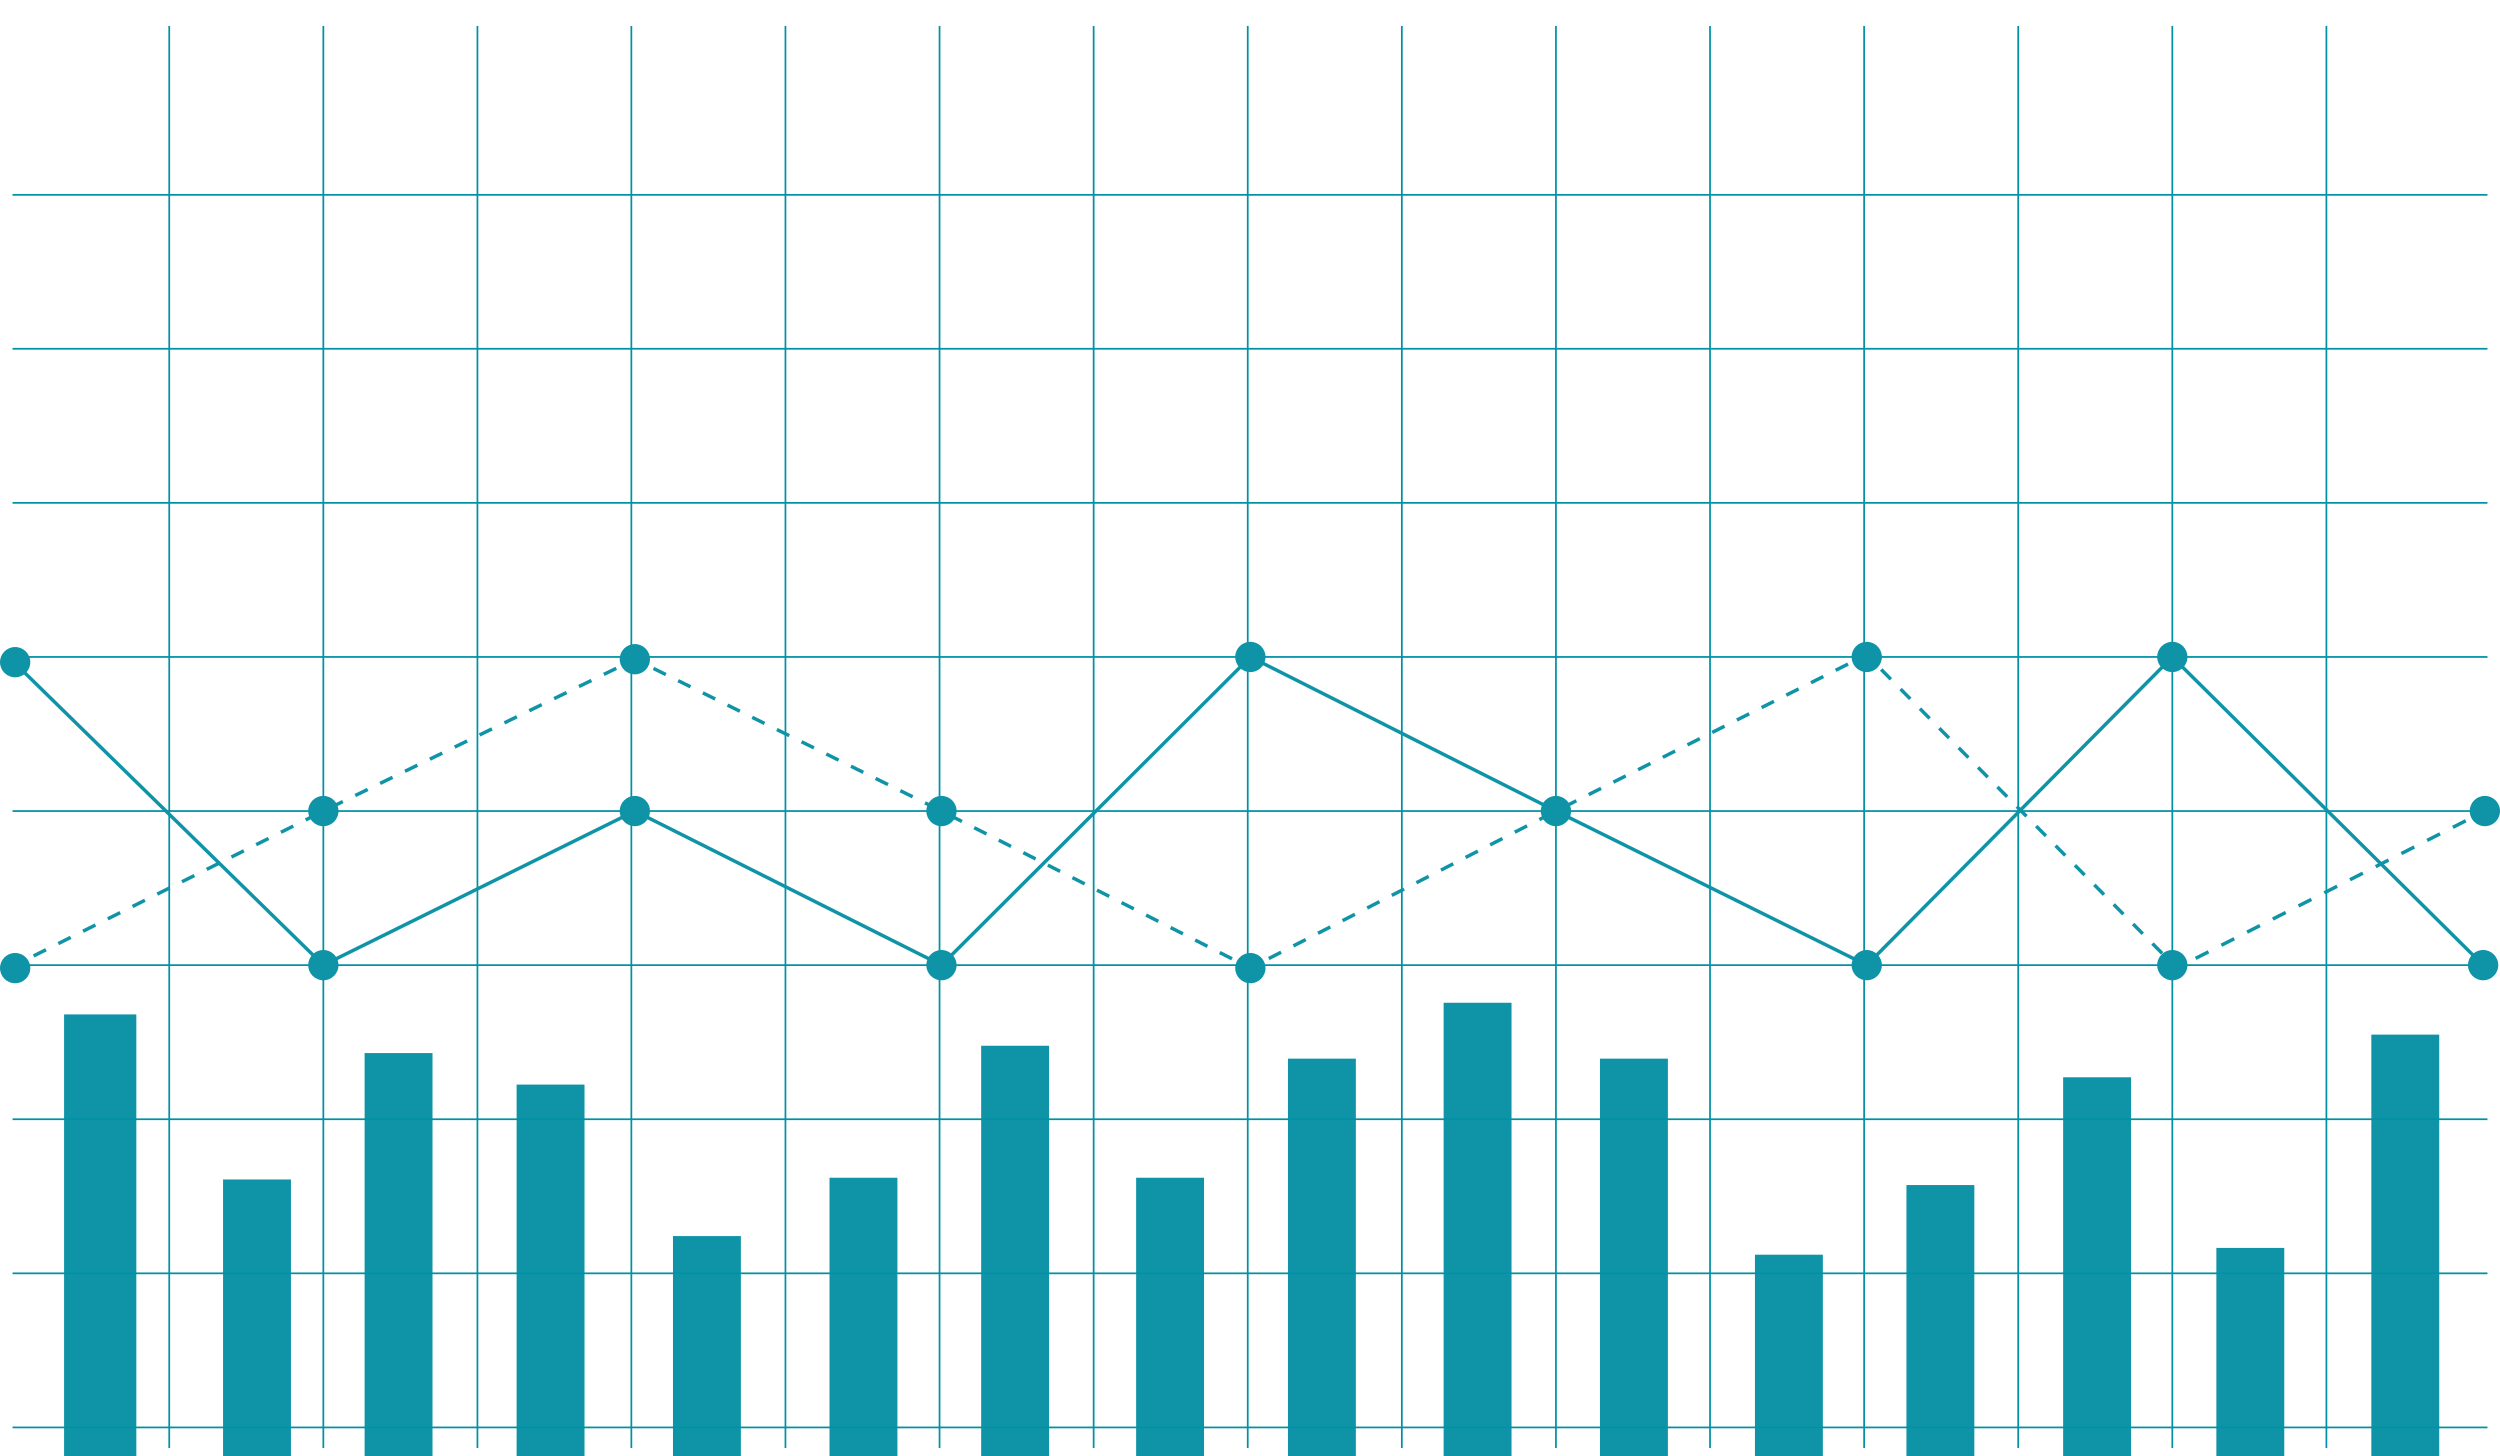 <?xml version="1.0" encoding="utf-8"?>
<!-- Generator: Adobe Illustrator 19.1.0, SVG Export Plug-In . SVG Version: 6.00 Build 0)  -->
<svg version="1.1" id="Layer_1" xmlns="http://www.w3.org/2000/svg" xmlns:xlink="http://www.w3.org/1999/xlink" x="0px" y="0px"
	 viewBox="56.7 17 1435.8 836.3" style="enable-background:new 56.7 17 1435.8 836.3;" xml:space="preserve">
<style type="text/css">
	.st0{fill:#0F94A7;}
	.st1{fill:none;stroke:#0091A6;stroke-miterlimit:10;}
	.st2{fill:none;stroke:#0F94A7;stroke-width:2;stroke-miterlimit:10;}
	.st3{fill:none;stroke:#0F94A7;stroke-width:2;stroke-miterlimit:10;stroke-dasharray:7.94,7.94;}
	.st4{fill:none;stroke:#0F94A7;stroke-width:2;stroke-miterlimit:10;stroke-dasharray:7.91,7.91;}
	.st5{fill:none;stroke:#0F94A7;stroke-width:2;stroke-miterlimit:10;stroke-dasharray:8.29,8.29;}
</style>
<title>graph</title>
<g id="Layer_5">
	<rect id="_Rectangle_" x="93.5" y="599.6" class="st0" width="41.5" height="253.7"/>
	<rect id="_Rectangle_2" x="184.8" y="694.4" class="st0" width="39" height="158.9"/>
	<rect id="_Rectangle_3" x="266.1" y="621.8" class="st0" width="39" height="231.5"/>
	<rect id="_Rectangle_4" x="353.4" y="639.9" class="st0" width="39" height="213.4"/>
	<rect id="_Rectangle_5" x="443.2" y="726.9" class="st0" width="39" height="126.4"/>
	<rect id="_Rectangle_6" x="533.1" y="693.4" class="st0" width="39" height="159.9"/>
	<rect id="_Rectangle_7" x="620.2" y="617.6" class="st0" width="39" height="235.7"/>
	<rect id="_Rectangle_8" x="709.2" y="693.4" class="st0" width="39" height="159.9"/>
	<rect id="_Rectangle_9" x="796.4" y="625" class="st0" width="39" height="228.3"/>
	<rect id="_Rectangle_10" x="885.8" y="592.9" class="st0" width="39" height="260.4"/>
	<rect id="_Rectangle_11" x="975.6" y="625" class="st0" width="39" height="228.3"/>
	<rect id="_Rectangle_12" x="1064.6" y="737.6" class="st0" width="39" height="115.7"/>
	<rect id="_Rectangle_13" x="1151.6" y="697.6" class="st0" width="39" height="155.7"/>
	<rect id="_Rectangle_14" x="1241.6" y="635.7" class="st0" width="39" height="217.6"/>
	<rect id="_Rectangle_15" x="1329.6" y="733.7" class="st0" width="39" height="119.6"/>
	<rect id="_Rectangle_16" x="1418.6" y="611.2" class="st0" width="39" height="242.1"/>
</g>
<g id="Layer_3">
	<line id="_Path_" class="st1" x1="153.9" y1="848.6" x2="153.9" y2="31.9"/>
	<line id="_Path_2" class="st1" x1="242.4" y1="848.6" x2="242.4" y2="31.9"/>
	<line id="_Path_3" class="st1" x1="330.9" y1="848.6" x2="330.9" y2="31.9"/>
	<line id="_Path_4" class="st1" x1="419.3" y1="848.6" x2="419.3" y2="31.9"/>
	<line id="_Path_5" class="st1" x1="507.8" y1="848.6" x2="507.8" y2="31.9"/>
	<line id="_Path_6" class="st1" x1="596.3" y1="848.6" x2="596.3" y2="31.9"/>
	<line id="_Path_7" class="st1" x1="684.8" y1="848.6" x2="684.8" y2="31.9"/>
	<line id="_Path_8" class="st1" x1="773.3" y1="848.6" x2="773.3" y2="31.9"/>
	<line id="_Path_9" class="st1" x1="861.8" y1="848.6" x2="861.8" y2="31.9"/>
	<line id="_Path_10" class="st1" x1="950.3" y1="848.6" x2="950.3" y2="31.9"/>
	<line id="_Path_11" class="st1" x1="1038.8" y1="848.6" x2="1038.8" y2="31.9"/>
	<line id="_Path_12" class="st1" x1="1127.3" y1="848.6" x2="1127.3" y2="31.9"/>
	<line id="_Path_13" class="st1" x1="1215.8" y1="848.6" x2="1215.8" y2="31.9"/>
	<line id="_Path_14" class="st1" x1="1304.3" y1="848.6" x2="1304.3" y2="31.9"/>
	<line id="_Path_15" class="st1" x1="1392.8" y1="848.6" x2="1392.8" y2="31.9"/>
	<line id="_Path_16" class="st1" x1="1485.3" y1="836.8" x2="63.9" y2="836.8"/>
	<line id="_Path_17" class="st1" x1="1485.3" y1="748.3" x2="63.9" y2="748.3"/>
	<line id="_Path_18" class="st1" x1="1485.3" y1="659.8" x2="63.9" y2="659.8"/>
	<line id="_Path_19" class="st1" x1="1485.3" y1="571.3" x2="63.9" y2="571.3"/>
	<line id="_Path_20" class="st1" x1="1485.3" y1="482.8" x2="63.9" y2="482.8"/>
	<line id="_Path_21" class="st1" x1="1485.3" y1="394.3" x2="63.9" y2="394.3"/>
	<line id="_Path_22" class="st1" x1="1485.3" y1="305.8" x2="63.9" y2="305.8"/>
	<line id="_Path_23" class="st1" x1="1485.3" y1="217.3" x2="63.9" y2="217.3"/>
	<line id="_Path_24" class="st1" x1="1485.3" y1="128.9" x2="63.9" y2="128.9"/>
	<polyline id="_Path_25" class="st2" points="65.4,398 242.4,571.3 421.3,482.8 597.4,571.3 774.8,394.3 950.3,482.8 1128.8,571.3 
		1304.3,394.3 1482.8,571.3 	"/>
	<g id="_Group_">
		<line class="st2" x1="65.4" y1="571.3" x2="68.9" y2="569.5"/>
		<polyline class="st3" points="76,566 242.4,482.8 414.2,399.1 		"/>
		<polyline class="st2" points="417.8,397.4 421.3,395.6 424.9,397.4 		"/>
		<polyline class="st4" points="432,400.9 597.4,482.8 767.7,569.4 		"/>
		<polyline class="st2" points="771.2,571.2 774.8,573 778.3,571.2 		"/>
		<polyline class="st3" points="785.4,567.5 950.3,482.8 1121.6,396.6 		"/>
		<polyline class="st2" points="1125.2,394.8 1128.8,393 1131.6,395.8 		"/>
		<line class="st4" x1="1137.1" y1="401.5" x2="1301.2" y2="567.3"/>
		<polyline class="st2" points="1303.9,570.2 1306.8,573 1310.3,571.2 		"/>
		<line class="st5" x1="1317.7" y1="567.4" x2="1476.5" y2="486.5"/>
		<line class="st2" x1="1480.2" y1="484.6" x2="1483.8" y2="482.8"/>
	</g>
	<circle id="_Path_26" class="st0" cx="242.4" cy="571.3" r="8.7"/>
	<circle id="_Path_27" class="st0" cx="242.4" cy="482.8" r="8.7"/>
	<circle id="_Path_28" class="st0" cx="421.3" cy="482.8" r="8.7"/>
	<circle id="_Path_29" class="st0" cx="421.3" cy="395.6" r="8.7"/>
	<circle id="_Path_30" class="st0" cx="597.4" cy="571.3" r="8.7"/>
	<circle id="_Path_31" class="st0" cx="597.4" cy="482.8" r="8.7"/>
	<circle id="_Path_32" class="st0" cx="774.8" cy="394.3" r="8.7"/>
	<circle id="_Path_33" class="st0" cx="774.8" cy="573" r="8.7"/>
	<circle id="_Path_34" class="st0" cx="950.3" cy="482.8" r="8.7"/>
	<circle id="_Path_35" class="st0" cx="1128.8" cy="571.3" r="8.7"/>
	<circle id="_Path_36" class="st0" cx="1128.8" cy="394.3" r="8.7"/>
	<circle id="_Path_37" class="st0" cx="1304.3" cy="571.3" r="8.7"/>
	<circle id="_Path_38" class="st0" cx="1483.8" cy="482.8" r="8.7"/>
	<circle id="_Path_39" class="st0" cx="1304.3" cy="394.3" r="8.7"/>
	<circle id="_Path_40" class="st0" cx="1482.8" cy="571.3" r="8.7"/>
	<circle id="_Path_41" class="st0" cx="65.4" cy="397.3" r="8.7"/>
	<circle id="_Path_42" class="st0" cx="65.4" cy="573" r="8.7"/>
</g>
</svg>

